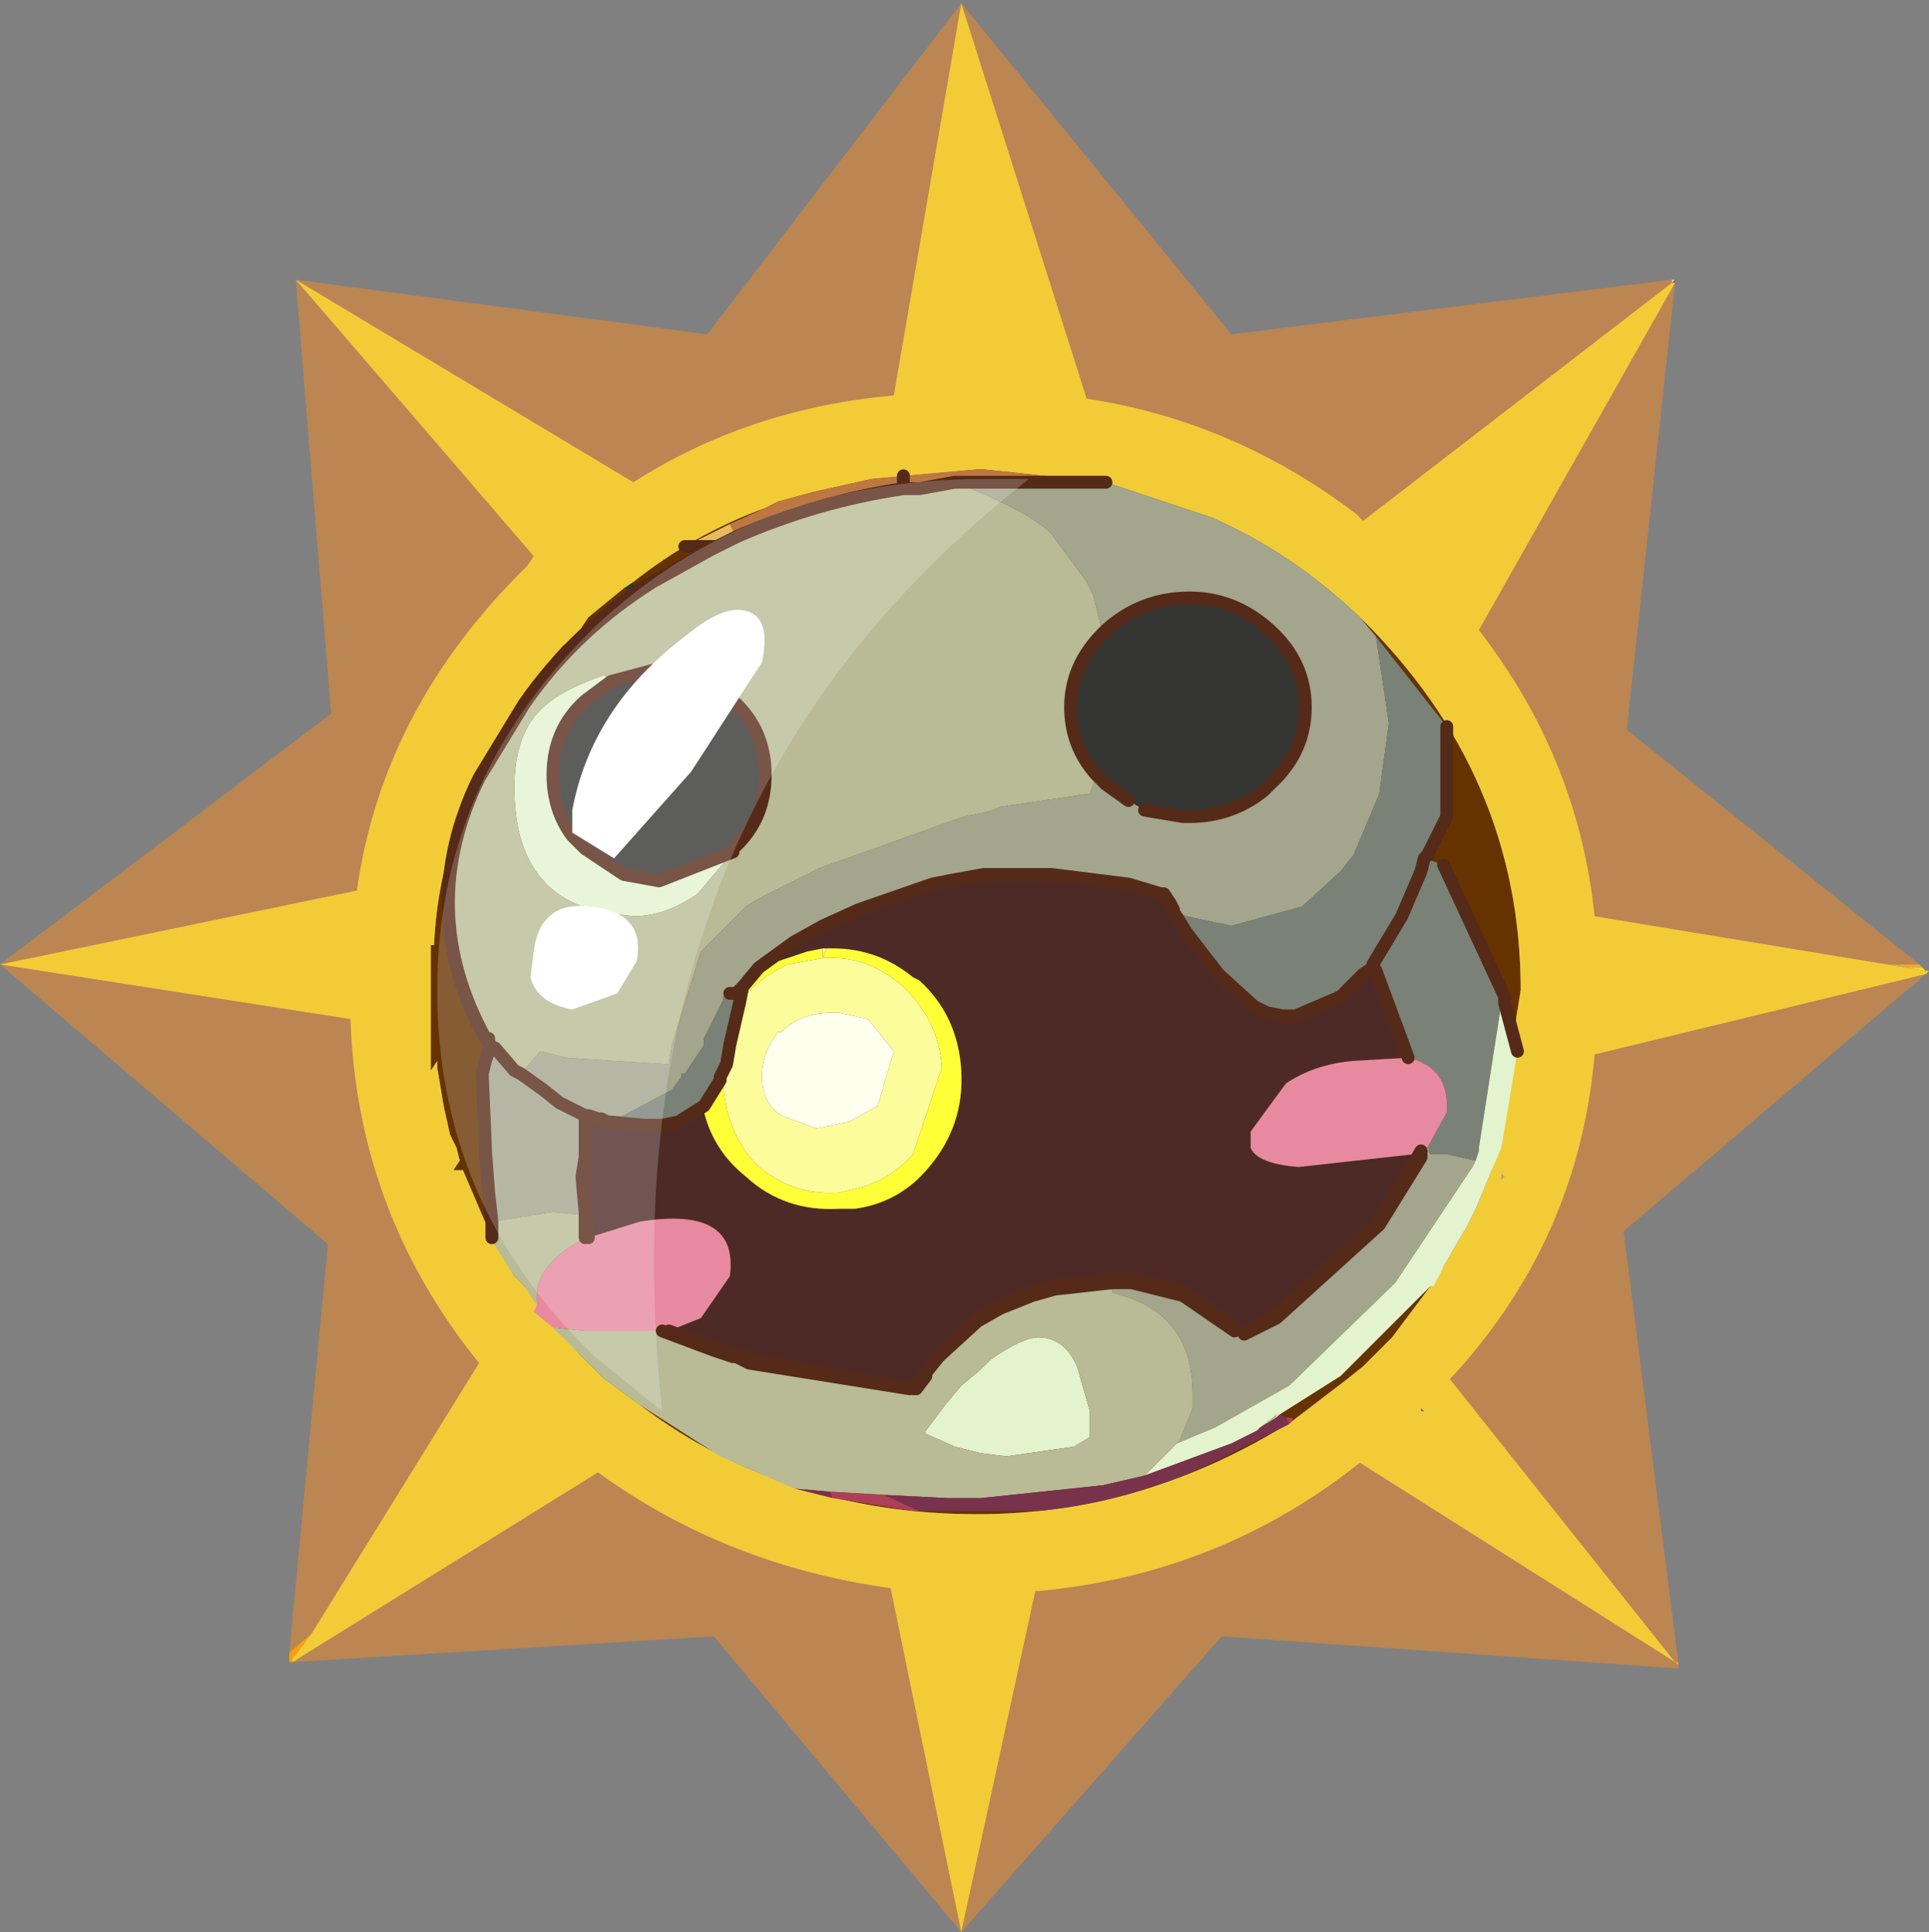 <?xml version="1.0" encoding="UTF-8" standalone="no"?>
<svg xmlns:ffdec="https://www.free-decompiler.com/flash" xmlns:xlink="http://www.w3.org/1999/xlink" ffdec:objectType="frame" height="30.05px" width="30.0px" xmlns="http://www.w3.org/2000/svg">
  <rect width="100%" height="100%" fill="#808080" stroke="none"/>
  <g transform="matrix(1.0, 0.0, 0.0, 1.0, 0.0, 0.0)">
    <use ffdec:characterId="1" height="30.0" transform="matrix(1.0, 0.0, 0.0, 1.0, 0.0, 0.0)" width="30.0" xlink:href="#shape0"/>
    <use ffdec:characterId="3" height="30.0" transform="matrix(1.0, 0.0, 0.0, 1.0, 0.0, 0.05)" width="30.0" xlink:href="#sprite0"/>
  </g>
  <defs>
    <g id="shape0" transform="matrix(1.0, 0.0, 0.0, 1.0, 0.0, 0.0)">
      <path d="M0.0 0.0 L30.0 0.0 30.0 30.0 0.0 30.0 0.0 0.0" fill="#33cc66" fill-opacity="0.0" fill-rule="evenodd" stroke="none"/>
    </g>
    <g id="sprite0" transform="matrix(1.0, 0.0, 0.0, 1.0, 0.0, 0.0)">
      <use ffdec:characterId="2" height="30.0" transform="matrix(1.0, 0.0, 0.0, 1.0, 0.0, 0.0)" width="30.0" xlink:href="#shape1"/>
    </g>
    <g id="shape1" transform="matrix(1.0, 0.0, 0.0, 1.0, 0.0, 0.0)">
      <path d="M26.05 4.35 L26.0 4.35 26.05 4.3 26.05 4.35" fill="url(#gradient0)" fill-rule="evenodd" stroke="none"/>
      <path d="M26.05 4.3 L26.0 4.35 26.0 4.3 26.05 4.3" fill="url(#gradient1)" fill-rule="evenodd" stroke="none"/>
      <path d="M29.35 14.95 L29.85 14.95 29.9 15.0 29.65 15.0 29.35 14.95" fill="url(#gradient2)" fill-rule="evenodd" stroke="none"/>
      <path d="M29.9 15.0 L29.95 15.05 30.0 15.05 29.95 15.1 29.95 15.05 29.65 15.0 29.9 15.0 M26.1 25.8 L26.1 25.85 26.05 25.8 26.1 25.8" fill="url(#gradient3)" fill-rule="evenodd" stroke="none"/>
      <path d="M22.1 21.85 L22.15 21.9 22.1 21.9 22.1 21.85" fill="url(#gradient4)" fill-rule="evenodd" stroke="none"/>
      <path d="M4.55 25.8 L4.5 25.8 4.5 25.65 4.85 25.35 4.55 25.75 4.55 25.8" fill="url(#gradient5)" fill-rule="evenodd" stroke="none"/>
      <path d="M9.85 9.0 Q10.8 8.25 11.9 7.85 L12.1 7.75 12.65 7.6 13.55 7.4 15.2 7.25 15.3 7.25 17.2 7.45 18.85 8.0 Q20.1 8.55 21.15 9.55 23.65 12.0 23.65 15.35 L23.2 18.15 22.95 18.75 22.8 19.05 22.65 19.3 22.45 19.65 22.25 19.95 21.65 20.75 21.55 20.85 21.2 21.2 20.95 21.4 20.1 22.05 Q17.8 23.5 15.2 23.5 12.2 23.5 9.95 21.8 L9.4 21.4 9.15 21.15 9.0 21.0 8.15 19.95 8.0 19.8 7.65 19.2 7.2 18.15 7.05 18.15 7.15 18.0 7.1 17.8 7.0 17.6 6.9 17.15 6.85 16.85 6.8 16.55 6.8 16.45 6.7 16.6 6.7 15.55 6.7 15.35 6.7 14.65 6.75 14.65 Q6.8 13.6 7.15 12.7 L7.5 11.9 Q7.95 10.9 8.75 10.0 L9.0 9.8 9.05 9.7 9.15 9.55 9.7 9.1 9.9 9.2 9.85 9.0" fill="#663300" fill-rule="evenodd" stroke="none"/>
      <path d="M9.85 9.0 L9.9 9.2 9.7 9.1 9.85 9.0" fill="#333333" fill-rule="evenodd" stroke="none"/>
      <path d="M26.0 4.3 L26.0 4.35 21.2 8.05 21.1 7.95 Q19.2 6.5 16.9 6.15 L14.95 0.0 19.15 5.15 26.0 4.3 M29.35 14.95 L24.8 14.2 Q24.55 11.75 23.0 9.75 L26.05 4.35 25.3 11.3 29.85 14.95 29.35 14.95 M29.95 15.1 L25.25 19.1 26.1 25.8 26.05 25.8 26.1 25.85 26.1 25.9 19.0 25.4 14.95 30.0 11.1 25.4 4.55 25.8 9.3 22.85 Q11.3 24.3 13.85 24.65 L14.95 30.0 16.1 24.7 Q18.95 24.45 21.15 22.7 L26.05 25.8 22.55 21.4 Q24.55 19.25 24.8 16.35 L29.95 15.1 M4.5 25.65 L5.1 19.3 0.0 14.95 5.15 11.05 4.6 4.3 11.0 5.15 14.95 0.0 13.9 6.1 Q11.65 6.3 9.85 7.45 L4.6 4.3 8.3 8.6 8.2 8.75 Q5.95 10.95 5.55 13.8 L0.0 14.95 5.45 15.8 Q5.55 18.8 7.45 21.15 L4.85 25.35 4.5 25.65" fill="#bb8652" fill-rule="evenodd" stroke="none"/>
      <path d="M26.0 4.35 L26.05 4.35 23.0 9.75 Q24.55 11.75 24.8 14.2 L29.35 14.95 29.65 15.0 29.95 15.05 29.95 15.1 24.8 16.35 Q24.55 19.25 22.55 21.4 L26.05 25.8 21.15 22.7 Q18.95 24.45 16.1 24.7 L14.95 30.0 13.85 24.65 Q11.3 24.3 9.3 22.85 L4.55 25.8 4.55 25.75 4.85 25.35 7.45 21.15 Q5.55 18.8 5.45 15.8 L0.0 14.95 5.55 13.8 Q5.95 10.95 8.2 8.75 L8.3 8.6 4.6 4.3 9.85 7.45 Q11.65 6.3 13.9 6.1 L14.95 0.0 16.9 6.15 Q19.2 6.5 21.1 7.95 L21.2 8.05 26.0 4.35 M9.7 9.1 L9.15 9.55 9.05 9.7 9.0 9.8 8.75 10.0 Q7.95 10.9 7.5 11.9 L7.15 12.7 Q6.8 13.6 6.75 14.65 L6.7 14.65 6.7 15.35 6.7 15.55 6.7 16.6 6.8 16.45 6.8 16.55 6.85 16.85 6.9 17.15 7.0 17.6 7.1 17.8 7.15 18.0 7.05 18.15 7.2 18.15 7.65 19.2 8.0 19.8 8.15 19.95 9.0 21.0 9.15 21.15 9.4 21.4 9.95 21.8 Q12.2 23.5 15.2 23.5 17.8 23.5 20.1 22.05 L20.95 21.4 21.2 21.2 21.55 20.85 21.65 20.75 22.25 19.95 22.45 19.65 22.65 19.3 22.8 19.05 22.95 18.75 23.2 18.15 23.65 15.35 Q23.65 12.0 21.15 9.55 20.1 8.55 18.85 8.0 L17.2 7.45 15.3 7.25 15.2 7.25 13.55 7.4 12.65 7.6 12.1 7.75 11.9 7.85 Q10.8 8.25 9.85 9.0 L9.7 9.1 M22.1 21.85 L22.1 21.9 22.15 21.9 22.1 21.85" fill="#f2cc37" fill-rule="evenodd" stroke="none"/>
      <path d="M17.2 7.45 L18.85 8.0 Q20.1 8.55 21.15 9.55 L21.4 9.85 21.6 11.2 21.45 12.3 21.05 13.25 20.85 13.5 20.25 14.05 19.15 14.35 18.45 14.2 18.25 14.1 18.2 14.0 18.1 13.85 18.05 13.85 17.55 13.7 16.35 13.55 15.85 13.55 15.6 13.55 15.3 13.55 14.75 13.65 14.5 13.7 13.35 14.1 12.8 14.35 12.35 14.6 11.8 15.0 11.55 15.3 11.45 15.4 11.35 15.4 11.25 15.45 11.25 15.5 10.95 16.1 10.95 16.2 10.65 16.65 10.6 16.65 10.6 16.7 10.45 16.9 9.6 17.35 9.35 17.35 9.3 17.35 9.15 17.3 9.1 17.3 8.7 17.1 8.45 16.9 8.1 16.65 8.45 16.9 8.7 17.1 9.1 17.3 9.1 17.35 9.1 17.8 9.1 17.95 9.1 18.15 9.1 18.8 9.1 18.85 8.6 18.8 7.65 18.95 7.6 18.5 7.55 17.85 7.55 17.8 7.5 16.65 7.55 16.45 7.6 16.3 7.65 16.25 8.0 16.6 8.1 16.65 8.4 16.3 8.8 16.4 9.55 16.45 10.35 16.5 10.4 16.5 10.45 16.2 10.9 14.75 11.6 14.05 11.85 13.9 12.15 13.75 12.75 13.45 13.45 13.2 14.85 12.7 15.0 12.65 15.25 12.6 15.45 12.55 15.55 12.5 16.9 12.3 16.95 12.3 17.05 12.0 17.2 12.15 17.55 12.4 17.8 12.55 18.4 12.65 18.5 12.65 Q19.15 12.65 19.65 12.25 L19.75 12.15 Q20.3 11.65 20.3 10.95 20.3 10.25 19.75 9.75 19.2 9.25 18.5 9.25 17.75 9.25 17.2 9.75 L17.15 9.8 17.0 9.2 16.9 9.0 16.35 8.25 Q16.0 7.9 14.85 7.45 L16.95 7.45 17.2 7.45 M22.2 17.8 L22.25 17.85 22.2 17.85 22.25 17.9 22.5 17.9 22.95 18.0 22.9 18.1 21.7 19.9 20.05 21.5 18.9 22.15 18.3 22.4 18.35 22.35 18.55 21.85 18.55 21.8 18.55 21.7 18.55 21.65 Q18.55 20.5 17.6 20.15 L17.3 20.05 17.3 19.9 17.35 19.9 17.6 19.9 18.4 20.1 19.2 20.65 18.4 20.1 17.6 19.9 17.35 19.9 17.3 19.9 17.3 19.85 17.35 19.85 17.65 19.85 18.45 20.05 19.2 20.6 19.2 20.65 19.35 20.7 19.85 20.45 21.45 19.0 22.1 17.95 22.1 17.85 22.1 17.95 21.45 19.0 19.85 20.45 19.35 20.7 19.85 20.4 21.45 18.95 22.1 17.85 22.2 17.8 M23.4 18.25 L23.35 18.3 23.35 18.2 23.4 18.25 M9.1 18.8 L9.05 18.25 9.1 17.95 9.05 18.25 9.1 18.8" fill="#a3a58d" fill-rule="evenodd" stroke="none"/>
      <path d="M9.3 17.35 L9.35 17.35 9.6 17.35 10.45 16.9 10.6 16.7 10.6 16.65 10.65 16.65 10.95 16.2 10.95 16.1 11.25 15.5 11.25 15.45 11.35 15.4 11.45 15.4 11.55 15.3 11.5 15.55 11.35 16.2 11.3 16.5 11.2 16.7 11.2 16.75 10.95 17.15 10.55 17.4 10.3 17.45 10.0 17.45 9.5 17.4 9.45 17.4 9.3 17.35 M18.05 13.85 L18.1 13.85 18.2 14.0 18.25 14.1 18.45 14.2 19.15 14.35 20.25 14.05 20.85 13.5 21.05 13.25 21.45 12.3 21.6 11.2 21.4 9.85 22.5 11.25 22.5 12.65 22.25 13.15 22.2 13.25 22.15 13.3 22.45 13.4 23.4 15.45 23.4 15.55 23.35 15.55 23.0 17.8 23.0 17.85 22.95 18.0 22.5 17.9 22.25 17.9 22.2 17.85 22.25 17.85 22.2 17.8 22.5 17.25 Q22.55 16.55 21.9 16.4 L21.4 15.05 21.35 14.95 21.35 15.0 21.2 15.1 20.85 15.45 20.15 15.75 19.95 15.75 19.7 15.7 19.5 15.6 18.95 15.1 18.45 14.45 18.2 14.05 18.05 13.85 M22.15 13.3 L22.1 13.5 21.8 14.2 21.35 14.95 21.8 14.2 22.1 13.5 22.15 13.3 M9.45 17.4 L9.35 17.35 9.45 17.4" fill="#7a8277" fill-rule="evenodd" stroke="none"/>
      <path d="M9.15 17.3 L9.3 17.35 9.45 17.4 9.5 17.4 10.0 17.45 10.3 17.45 10.55 17.4 10.95 17.15 10.95 17.25 Q11.1 17.85 11.6 18.25 12.2 18.8 13.05 18.75 L13.3 18.75 Q14.0 18.65 14.45 18.1 15.0 17.45 14.95 16.6 14.9 15.75 14.3 15.2 L14.2 15.15 Q13.65 14.7 12.95 14.7 L12.85 14.7 12.8 14.7 12.55 14.75 11.8 15.0 12.35 14.6 12.8 14.35 13.35 14.1 14.5 13.7 14.75 13.65 15.3 13.55 15.6 13.55 15.85 13.55 16.35 13.55 17.55 13.7 18.0 13.85 18.05 13.85 18.15 14.05 18.45 14.45 18.95 15.1 19.5 15.6 19.7 15.7 19.95 15.75 20.15 15.75 20.85 15.45 21.2 15.1 21.4 15.05 21.9 16.4 21.05 16.45 Q20.45 16.5 20.0 16.8 L19.45 17.55 19.45 17.8 Q19.55 18.05 20.2 18.1 L22.0 17.9 22.1 17.85 21.45 18.95 19.85 20.4 19.35 20.7 19.2 20.65 19.2 20.6 18.45 20.05 17.65 19.85 17.35 19.85 17.3 19.85 16.4 19.95 16.05 20.05 15.55 20.25 15.2 20.45 14.6 21.05 14.4 21.3 14.4 21.35 14.25 21.55 14.2 21.55 14.15 21.55 11.7 21.1 11.45 21.0 11.4 21.0 11.1 20.9 10.4 20.65 10.9 20.45 11.35 19.8 Q11.5 18.7 9.95 18.95 L9.15 19.2 9.1 18.85 9.1 18.8 9.1 18.15 9.1 17.95 9.1 17.8 9.1 17.35 9.15 17.35 9.15 17.3 M14.4 21.35 L14.2 21.55 14.4 21.35" fill="#4e2a27" fill-rule="evenodd" stroke="none"/>
      <path d="M8.6 20.6 L8.3 20.35 8.35 20.25 8.35 20.1 Q8.35 19.7 8.85 19.35 L9.1 19.2 9.15 19.2 9.95 18.95 Q11.5 18.7 11.35 19.8 L10.9 20.45 10.4 20.65 10.3 20.65 9.1 20.65 8.6 20.6 M21.9 16.4 Q22.55 16.55 22.5 17.25 L22.2 17.8 22.1 17.85 22.0 17.9 20.2 18.1 Q19.55 18.05 19.45 17.8 L19.45 17.55 20.0 16.8 Q20.45 16.5 21.05 16.45 L21.9 16.4" fill="#e78a9f" fill-rule="evenodd" stroke="none"/>
      <path d="M23.4 15.55 L23.6 16.3 23.35 17.8 23.2 18.15 22.95 18.75 22.8 19.05 22.65 19.3 22.45 19.65 22.3 19.95 22.25 19.95 22.0 20.2 21.55 20.65 20.85 21.35 19.9 21.95 19.85 22.0 19.85 21.95 19.8 22.0 19.6 22.15 19.55 22.2 19.15 22.4 17.8 22.9 17.85 22.85 18.3 22.4 18.9 22.15 20.05 21.5 21.7 19.9 22.9 18.1 22.95 18.0 23.0 17.85 23.0 17.8 23.35 15.55 23.4 15.55 M11.4 13.2 L10.85 13.85 Q10.35 14.2 9.85 14.2 L9.45 14.15 Q8.85 14.05 8.5 13.7 8.0 13.2 8.0 12.2 8.0 11.45 8.35 11.05 8.65 10.7 9.4 10.45 L9.5 10.55 9.1 10.85 Q8.6 11.3 8.6 12.0 8.6 12.55 8.9 12.95 L9.1 13.15 9.7 13.55 10.25 13.65 11.4 13.2 M14.4 22.2 L14.7 21.8 14.95 21.5 15.25 21.25 15.4 21.1 Q15.9 20.75 16.15 20.75 16.55 20.75 16.75 21.2 L16.95 21.9 16.95 22.25 16.95 22.3 16.7 22.45 15.65 22.6 15.25 22.55 14.85 22.45 14.4 22.25 14.4 22.2" fill="#e2f3ce" fill-rule="evenodd" stroke="none"/>
      <path d="M14.85 7.45 Q16.0 7.9 16.35 8.25 L16.9 9.0 17.0 9.2 17.15 9.8 Q16.65 10.3 16.65 10.95 16.65 11.55 17.05 12.0 L16.95 12.3 16.9 12.3 15.55 12.5 15.45 12.55 15.25 12.6 15.0 12.65 14.85 12.7 13.45 13.2 12.75 13.45 12.15 13.75 11.85 13.9 11.6 14.05 10.9 14.75 10.45 16.2 10.4 16.5 10.35 16.5 9.55 16.45 8.8 16.4 8.4 16.3 8.1 16.65 8.0 16.6 7.7 16.25 7.6 16.1 7.55 16.1 Q6.45 14.1 7.45 12.05 L8.15 10.9 Q8.95 9.75 10.15 9.0 L11.05 8.5 11.15 8.45 11.45 8.3 Q12.7 7.75 14.05 7.55 L14.3 7.55 14.85 7.45 M12.35 23.1 L11.2 22.6 9.95 21.8 9.4 21.4 9.15 21.15 9.0 21.0 8.6 20.6 9.1 20.65 10.3 20.65 11.1 20.95 11.4 21.05 11.45 21.05 11.65 21.15 14.15 21.55 11.65 21.15 11.45 21.05 11.4 21.05 11.1 20.95 10.3 20.65 10.4 20.65 11.1 20.9 11.4 21.0 11.45 21.0 11.7 21.1 14.15 21.55 14.2 21.55 14.25 21.55 14.4 21.35 14.4 21.3 14.6 21.05 15.2 20.45 15.55 20.25 16.05 20.05 16.4 19.95 17.3 19.85 17.3 19.9 17.3 20.05 17.6 20.15 Q18.55 20.5 18.55 21.65 L18.55 21.7 18.55 21.8 18.55 21.85 18.35 22.35 18.3 22.4 17.85 22.85 17.8 22.9 17.15 23.05 15.25 23.25 14.75 23.25 13.75 23.2 12.9 23.15 12.35 23.1 M8.35 20.25 L8.15 19.95 8.0 19.8 7.65 19.25 7.65 19.2 7.65 18.95 8.6 18.8 9.1 18.85 9.15 19.2 9.1 19.2 9.1 18.85 9.1 19.2 8.85 19.35 Q8.35 19.7 8.35 20.1 L8.35 20.25 M11.4 13.2 L11.4 13.15 Q11.9 12.7 11.9 12.0 11.9 11.3 11.4 10.85 11.05 10.45 10.6 10.4 L10.25 10.35 9.5 10.55 9.4 10.45 Q8.65 10.7 8.35 11.05 8.0 11.45 8.0 12.2 8.0 13.2 8.5 13.7 8.85 14.05 9.45 14.15 L9.85 14.2 Q10.35 14.2 10.85 13.85 L11.4 13.2 M14.4 22.2 L14.4 22.25 14.85 22.45 15.25 22.55 15.65 22.6 16.7 22.45 16.95 22.3 16.95 22.25 16.95 21.9 16.75 21.2 Q16.55 20.75 16.15 20.75 15.9 20.75 15.4 21.1 L15.25 21.25 14.95 21.5 14.7 21.8 14.4 22.2 M14.6 21.05 L15.2 20.5 15.55 20.3 16.05 20.1 16.4 20.0 17.3 19.9 16.4 20.0 16.05 20.1 15.55 20.3 15.2 20.5 14.6 21.05 M19.6 22.15 L19.8 22.0 19.85 21.95 19.85 22.0 19.6 22.15" fill="#b8bb95" fill-rule="evenodd" stroke="none"/>
      <path d="M20.0 22.0 L20.1 22.0 20.1 22.05 20.05 22.1 20.0 22.0 M14.3 23.45 L14.2 23.45 12.95 23.25 12.9 23.15 13.75 23.2 14.3 23.45" fill="#ad3f58" fill-rule="evenodd" stroke="none"/>
      <path d="M19.9 21.95 L20.0 22.0 20.05 22.1 19.25 22.5 Q17.75 23.3 16.15 23.45 L14.3 23.45 13.75 23.2 14.75 23.25 15.25 23.25 17.15 23.05 17.8 22.9 19.15 22.4 19.55 22.2 19.6 22.15 19.85 22.0 19.9 21.95 M12.95 23.25 L12.35 23.1 12.9 23.15 12.95 23.25" fill="#79324c" fill-rule="evenodd" stroke="none"/>
      <path d="M17.2 7.45 L16.95 7.45 14.85 7.45 14.3 7.55 14.05 7.55 14.05 7.35 14.05 7.55 Q12.7 7.75 11.45 8.3 L11.35 8.1 11.9 7.85 12.1 7.75 12.65 7.6 13.55 7.4 14.05 7.35 15.2 7.25 15.3 7.25 17.2 7.45" fill="#bd7842" fill-rule="evenodd" stroke="none"/>
      <path d="M11.15 8.45 L10.65 8.45 11.35 8.1 11.45 8.3 11.15 8.45" fill="#e5bb5c" fill-rule="evenodd" stroke="none"/>
      <path d="M17.15 9.8 L17.2 9.75 Q17.75 9.25 18.5 9.25 19.2 9.25 19.75 9.75 20.3 10.25 20.3 10.95 20.3 11.65 19.75 12.15 L19.65 12.25 Q19.15 12.65 18.5 12.65 L18.4 12.65 17.8 12.55 17.55 12.4 17.2 12.15 17.05 12.0 Q16.65 11.55 16.65 10.95 16.65 10.3 17.15 9.8 M9.5 10.55 L10.25 10.35 10.6 10.4 Q11.05 10.45 11.4 10.85 11.9 11.3 11.9 12.0 11.9 12.7 11.4 13.15 L11.4 13.2 10.25 13.65 9.7 13.55 9.1 13.15 8.9 12.95 Q8.6 12.55 8.6 12.0 8.6 11.3 9.1 10.85 L9.5 10.55" fill="#353533" fill-rule="evenodd" stroke="none"/>
      <path d="M12.85 14.7 L12.8 14.85 12.8 14.7 12.85 14.7" fill="#fee9e6" fill-rule="evenodd" stroke="none"/>
      <path d="M11.55 15.3 L11.8 15.0 12.55 14.75 12.8 14.7 12.8 14.85 12.85 14.7 12.95 14.7 Q13.65 14.7 14.2 15.15 L14.3 15.2 Q14.9 15.75 14.95 16.6 15.0 17.45 14.45 18.1 14.0 18.65 13.3 18.75 L13.05 18.75 Q12.2 18.8 11.6 18.25 11.1 17.85 10.95 17.25 L10.95 17.15 11.2 16.75 11.2 16.7 11.25 16.85 Q11.3 17.55 11.75 18.05 12.3 18.55 13.05 18.5 L13.25 18.45 Q13.8 18.35 14.2 17.9 L14.65 16.55 Q14.6 15.85 14.1 15.35 L14.05 15.3 Q13.55 14.85 12.95 14.85 L12.85 14.85 12.8 14.85 12.25 14.95 12.15 15.0 Q11.75 15.2 11.5 15.55 L11.55 15.3" fill="#ffff38" fill-rule="evenodd" stroke="none"/>
      <path d="M11.5 15.55 Q11.75 15.2 12.15 15.0 L12.25 14.95 12.8 14.85 12.85 14.85 12.95 14.85 Q13.55 14.85 14.05 15.3 L14.1 15.35 Q14.6 15.85 14.65 16.55 L14.2 17.9 Q13.8 18.35 13.25 18.45 L13.05 18.5 Q12.3 18.55 11.75 18.05 11.3 17.55 11.25 16.85 L11.2 16.7 11.3 16.5 11.35 16.2 11.5 15.55 M12.0 16.15 Q11.85 16.4 11.85 16.7 11.85 17.1 12.15 17.3 L12.7 17.5 13.2 17.4 13.65 17.15 13.9 16.3 13.5 15.8 13.05 15.7 12.95 15.7 Q12.45 15.7 12.15 16.0 L12.1 16.0 12.0 16.15" fill="#fcfc9b" fill-rule="evenodd" stroke="none"/>
      <path d="M12.0 16.15 L12.1 16.0 12.15 16.0 Q12.45 15.7 12.95 15.7 L13.05 15.7 13.5 15.8 13.9 16.3 13.65 17.15 13.2 17.4 12.7 17.5 12.15 17.3 Q11.85 17.1 11.85 16.7 11.85 16.4 12.0 16.15" fill="#ffffee" fill-rule="evenodd" stroke="none"/>
      <path d="M17.2 7.45 L16.95 7.45 14.85 7.45 14.3 7.55 14.05 7.55 14.05 7.35 M17.15 9.8 L17.2 9.75 Q17.75 9.25 18.5 9.25 19.2 9.25 19.75 9.75 20.3 10.25 20.3 10.95 20.3 11.65 19.75 12.15 L19.65 12.25 Q19.15 12.65 18.5 12.65 L18.4 12.65 17.8 12.55 M17.55 12.4 L17.2 12.15 17.05 12.0 Q16.65 11.55 16.65 10.95 16.65 10.3 17.15 9.8 M8.1 16.65 L8.45 16.9 8.7 17.1 9.1 17.3 9.15 17.3 9.3 17.35 9.35 17.35 9.45 17.4 9.5 17.4 10.0 17.45 10.3 17.45 10.55 17.4 10.95 17.15 11.2 16.75 11.2 16.7 11.3 16.5 11.35 16.2 11.5 15.55 11.55 15.3 11.8 15.0 12.35 14.6 12.8 14.35 13.35 14.1 14.5 13.7 14.75 13.65 15.3 13.55 15.6 13.55 15.85 13.55 16.35 13.55 17.55 13.7 18.05 13.85 18.1 13.85 18.2 14.0 18.25 14.1 M11.35 15.4 L11.45 15.4 11.55 15.3 M22.5 11.25 L22.5 12.65 22.25 13.15 22.2 13.25 22.15 13.3 22.1 13.5 21.8 14.2 21.35 14.95 21.35 15.0 21.2 15.1 20.85 15.45 20.15 15.75 19.95 15.75 19.7 15.7 19.5 15.6 18.95 15.1 18.45 14.45 18.2 14.05 18.05 13.85 M22.45 13.4 L23.4 15.45 23.4 15.55 23.6 16.3 M7.65 19.2 L7.65 18.95 7.6 18.5 7.55 17.85 7.55 17.8 7.5 16.65 7.55 16.45 7.6 16.3 M7.65 16.25 L7.6 16.15 7.6 16.1 7.55 16.1 Q6.45 14.1 7.45 12.05 L8.15 10.9 Q8.95 9.75 10.15 9.0 L11.05 8.5 11.15 8.45 10.65 8.45 M21.4 15.05 L21.35 14.95 M21.4 15.05 L21.9 16.4 M22.1 17.85 L22.1 17.95 21.45 19.0 19.85 20.45 19.35 20.7 19.85 20.4 21.45 18.95 22.1 17.85 M19.2 20.65 L18.4 20.1 17.6 19.9 17.35 19.9 17.3 19.9 16.4 20.0 16.05 20.1 15.55 20.3 15.2 20.5 14.6 21.05 15.2 20.45 15.55 20.25 16.05 20.05 16.4 19.95 17.3 19.85 17.35 19.85 17.65 19.85 18.45 20.05 19.2 20.6 19.2 20.65 M11.45 8.3 Q12.7 7.75 14.05 7.55 M11.15 8.45 L11.45 8.3 M9.5 10.55 L10.25 10.35 10.6 10.4 Q11.05 10.45 11.4 10.85 11.9 11.3 11.9 12.0 11.9 12.7 11.4 13.15 L11.4 13.2 10.25 13.65 9.7 13.55 9.1 13.15 8.9 12.95 Q8.6 12.55 8.6 12.0 8.6 11.3 9.1 10.85 L9.5 10.55 M7.7 16.25 L8.0 16.6 8.1 16.65 M9.1 17.3 L9.1 17.35 9.1 17.8 9.1 17.95 9.1 18.15 9.1 18.8 9.1 18.85 9.15 19.2 M10.4 20.65 L11.1 20.9 11.4 21.0 11.45 21.0 11.7 21.1 14.15 21.55 11.65 21.15 11.45 21.05 11.4 21.05 11.1 20.95 10.3 20.65 M14.2 21.55 L14.4 21.35 14.4 21.3 14.6 21.05 M9.1 17.95 L9.05 18.25 9.1 18.8 M9.1 18.85 L9.1 19.2 M14.25 21.55 L14.4 21.35" fill="none" stroke="#562a19" stroke-linecap="round" stroke-linejoin="round" stroke-width="0.2"/>
      <path d="M16.0 7.4 Q9.3 12.65 10.3 21.9 L9.25 21.05 9.1 20.9 Q6.8 18.6 6.8 15.35 6.8 12.15 9.15 9.8 L9.25 9.7 Q11.7 7.4 15.3 7.4 L16.0 7.4" fill="#ffffff" fill-opacity="0.2" fill-rule="evenodd" stroke="none"/>
      <path d="M11.85 10.25 L10.75 11.95 9.55 13.3 8.9 12.9 8.9 12.55 Q9.2 10.95 10.65 9.85 11.25 9.35 11.6 9.45 12.0 9.55 11.85 10.25 M9.9 14.9 L9.6 15.4 8.9 15.65 Q8.35 15.55 8.25 15.15 L8.3 14.75 Q8.4 13.95 9.2 14.05 10.05 14.15 9.9 14.9" fill="#ffffff" fill-rule="evenodd" stroke="none"/>
    </g>
    <linearGradient gradientTransform="matrix(0.005, 0.0, 0.0, 0.006, 25.85, 9.55)" gradientUnits="userSpaceOnUse" id="gradient0" spreadMethod="pad" x1="-819.2" x2="819.2">
      <stop offset="0.0" stop-color="#5f2288"/>
      <stop offset="1.0" stop-color="#a276cd"/>
    </linearGradient>
    <linearGradient gradientTransform="matrix(0.007, 0.0, 0.0, 0.005, 20.5, 4.25)" gradientUnits="userSpaceOnUse" id="gradient1" spreadMethod="pad" x1="-819.2" x2="819.2">
      <stop offset="0.0" stop-color="#fd9b0b"/>
      <stop offset="1.0" stop-color="#fde42b"/>
    </linearGradient>
    <linearGradient gradientTransform="matrix(0.005, 0.0, 0.0, 0.007, 26.1, 20.35)" gradientUnits="userSpaceOnUse" id="gradient2" spreadMethod="pad" x1="-819.2" x2="819.2">
      <stop offset="0.0" stop-color="#8d010c"/>
      <stop offset="1.0" stop-color="#f2b03f"/>
    </linearGradient>
    <linearGradient gradientTransform="matrix(0.005, 0.0, 0.0, 0.007, 26.1, 20.35)" gradientUnits="userSpaceOnUse" id="gradient3" spreadMethod="pad" x1="-819.2" x2="819.2">
      <stop offset="0.0" stop-color="#fd9e0c"/>
      <stop offset="1.0" stop-color="#fddd27"/>
    </linearGradient>
    <linearGradient gradientTransform="matrix(0.007, 0.0, 0.0, 0.005, 20.5, 25.9)" gradientUnits="userSpaceOnUse" id="gradient4" spreadMethod="pad" x1="-819.2" x2="819.2">
      <stop offset="0.0" stop-color="#65298e"/>
      <stop offset="1.0" stop-color="#9a6cc5"/>
    </linearGradient>
    <linearGradient gradientTransform="matrix(0.006, 0.0, 0.0, 0.005, 9.7, 25.95)" gradientUnits="userSpaceOnUse" id="gradient5" spreadMethod="pad" x1="-819.2" x2="819.2">
      <stop offset="0.0" stop-color="#fd9e0c"/>
      <stop offset="1.0" stop-color="#fddd27"/>
    </linearGradient>
  </defs>
</svg>
